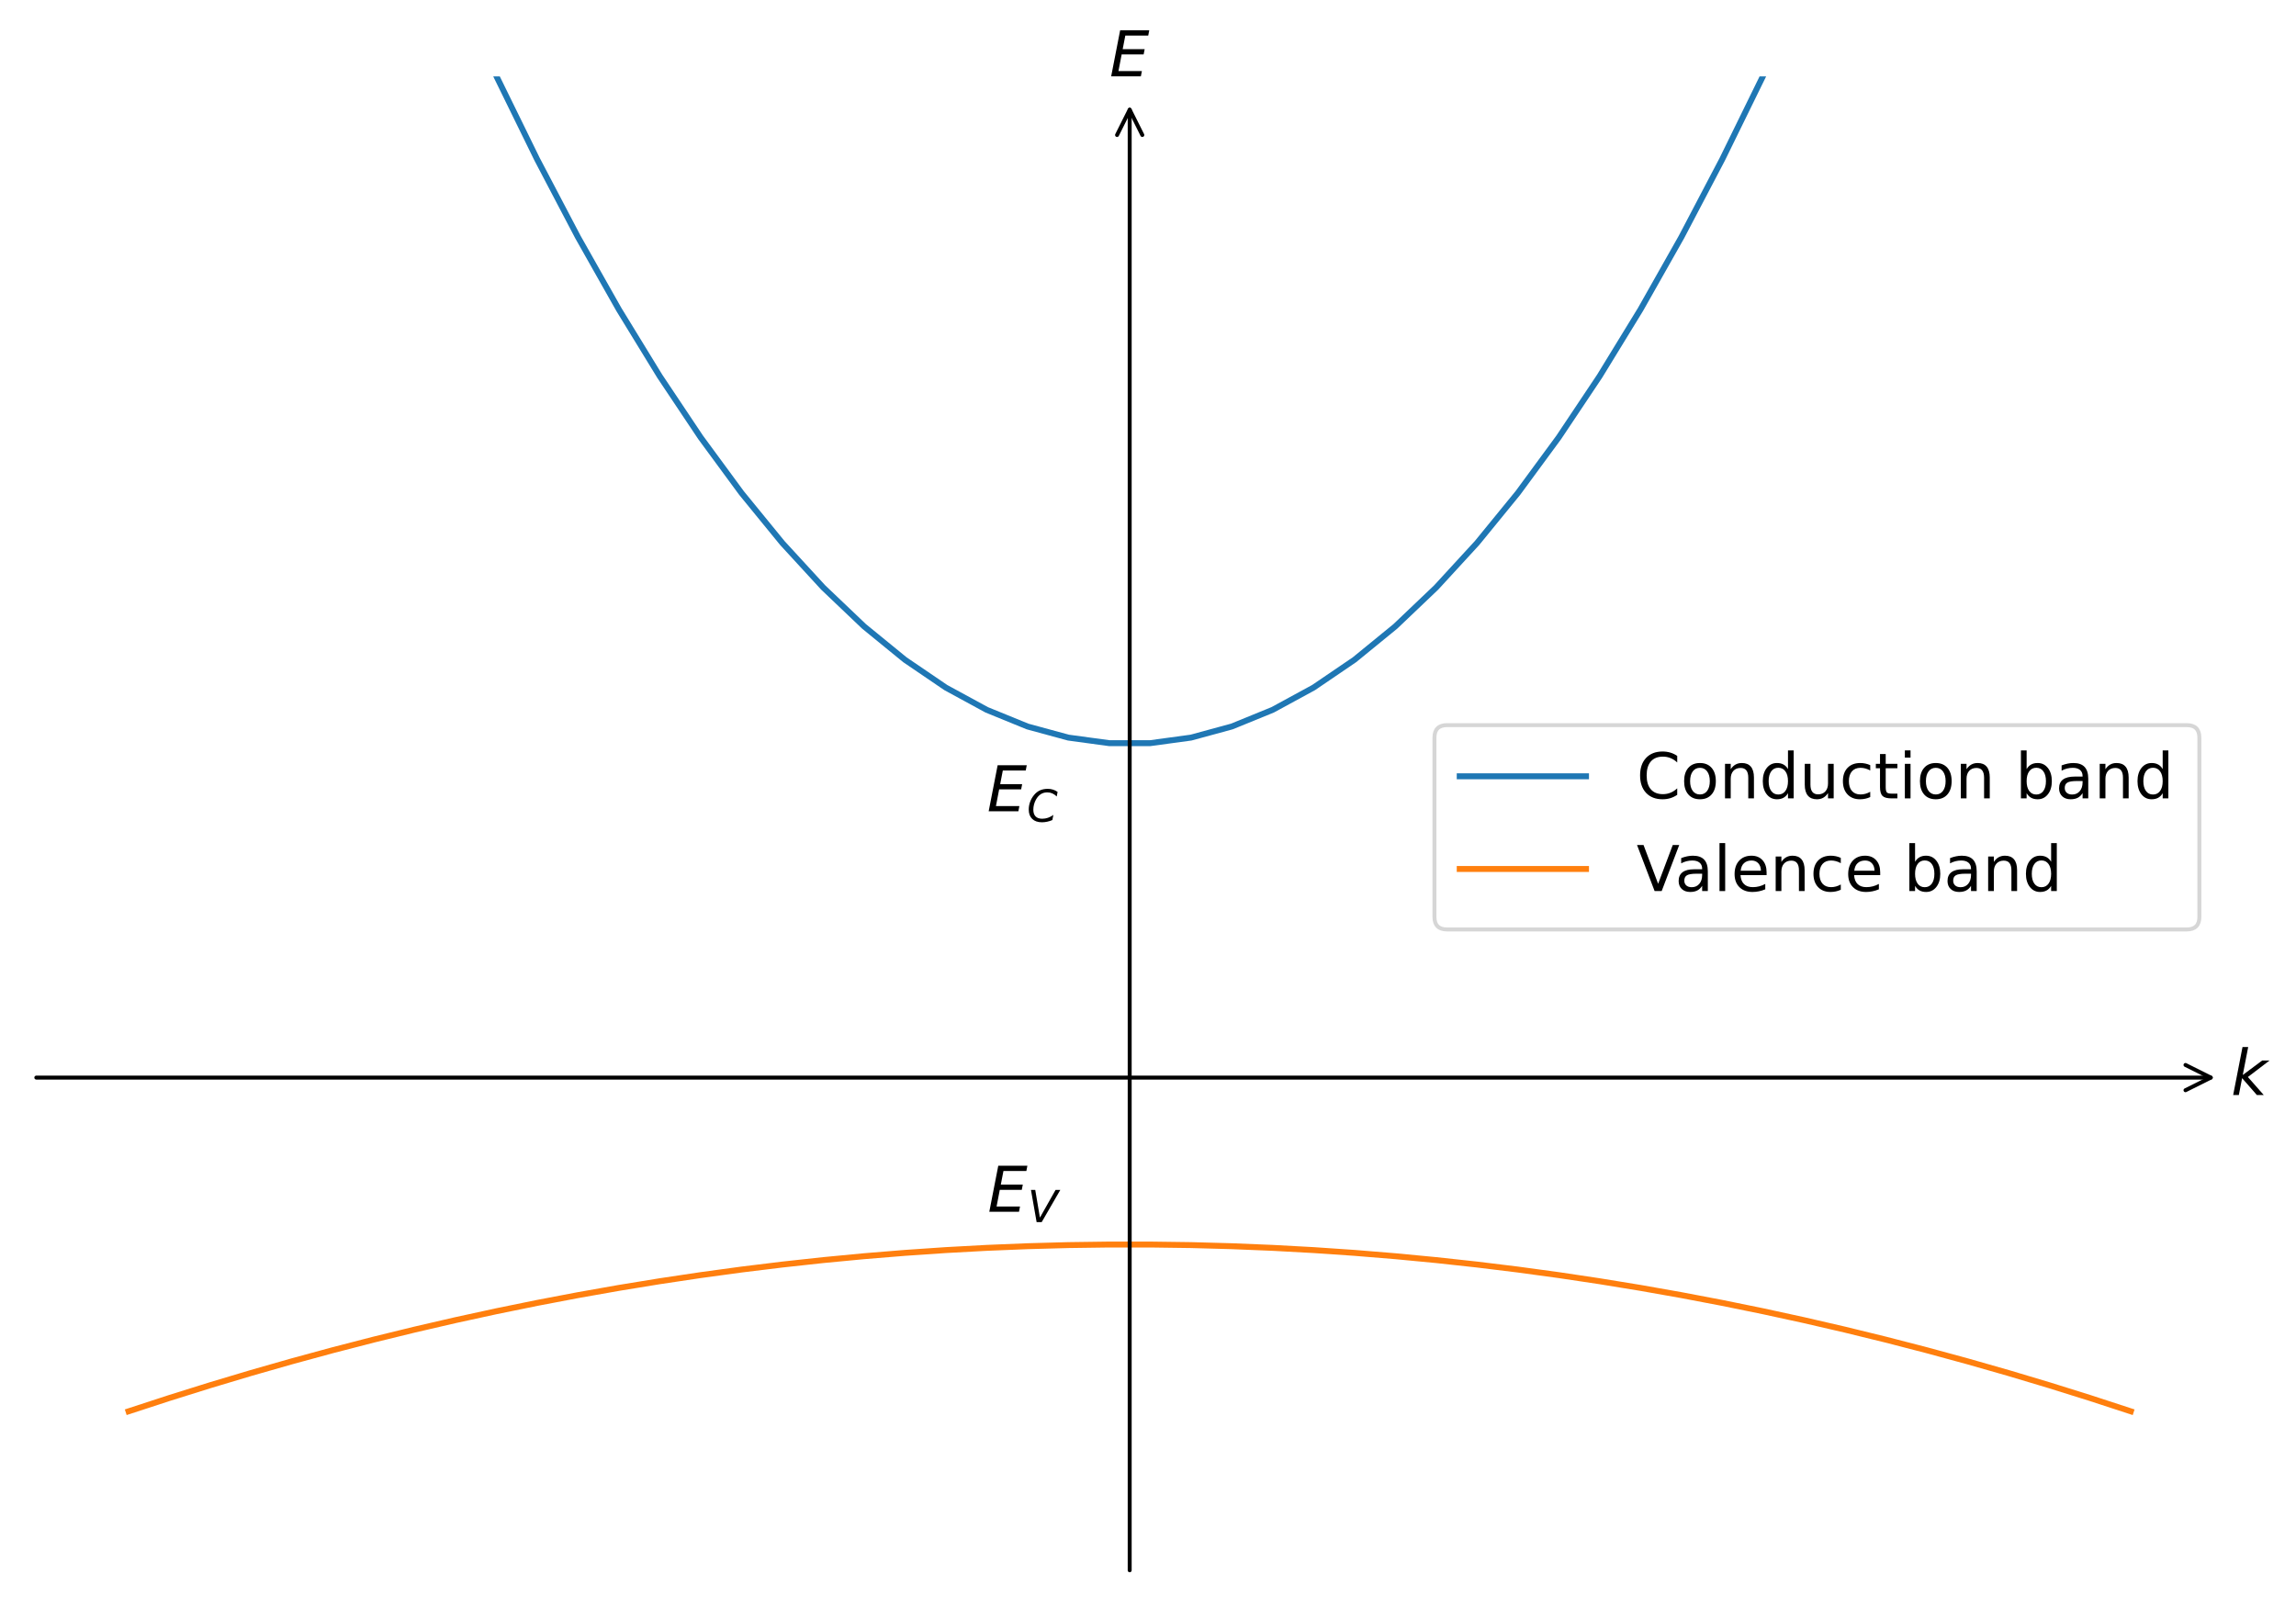 <?xml version="1.0" encoding="utf-8" standalone="no"?>
<!DOCTYPE svg PUBLIC "-//W3C//DTD SVG 1.1//EN"
  "http://www.w3.org/Graphics/SVG/1.1/DTD/svg11.dtd">
<!-- Created with matplotlib (https://matplotlib.org/) -->
<svg height="407.077pt" version="1.1" viewBox="0 0 581.68 407.077" width="581.68pt" xmlns="http://www.w3.org/2000/svg" xmlns:xlink="http://www.w3.org/1999/xlink">
 <defs>
  <style type="text/css">*{stroke-linecap:butt;stroke-linejoin:round;}</style>
 </defs>
 <g id="figure_1">
  <g id="patch_1">
   <path d="M 0 407.077 
L 581.68 407.077 
L 581.68 0 
L 0 0 
z
" style="fill:#ffffff;"/>
  </g>
  <g id="axes_1">
   <g id="line2d_1">
    <path clip-path="url(#p5b5399ba1a)" d="M 116.435 -1 
L 125.736 19.252 
L 136.089 40.383 
L 146.441 60.105 
L 156.794 78.419 
L 167.146 95.324 
L 177.499 110.82 
L 187.851 124.908 
L 198.204 137.587 
L 208.556 148.857 
L 218.909 158.718 
L 229.261 167.17 
L 239.614 174.214 
L 249.966 179.849 
L 260.319 184.075 
L 270.671 186.893 
L 281.024 188.301 
L 291.376 188.301 
L 301.729 186.893 
L 312.081 184.075 
L 322.434 179.849 
L 332.786 174.214 
L 343.139 167.17 
L 353.491 158.718 
L 363.844 148.857 
L 374.196 137.587 
L 384.549 124.908 
L 394.901 110.82 
L 405.254 95.324 
L 415.606 78.419 
L 425.959 60.105 
L 436.311 40.383 
L 446.664 19.252 
L 455.965 -1 
" style="fill:none;stroke:#1f77b4;stroke-linecap:square;stroke-width:1.5;"/>
   </g>
   <g id="line2d_2">
    <path clip-path="url(#p5b5399ba1a)" d="M 32.564 357.598 
L 42.916 354.217 
L 53.269 350.976 
L 63.621 347.877 
L 73.974 344.919 
L 84.326 342.101 
L 94.679 339.425 
L 105.031 336.889 
L 115.384 334.494 
L 125.736 332.24 
L 136.089 330.127 
L 146.441 328.155 
L 156.794 326.323 
L 167.146 324.633 
L 177.499 323.083 
L 187.851 321.674 
L 198.204 320.407 
L 208.556 319.28 
L 218.909 318.293 
L 229.261 317.448 
L 239.614 316.744 
L 249.966 316.18 
L 260.319 315.758 
L 270.671 315.476 
L 281.024 315.335 
L 291.376 315.335 
L 301.729 315.476 
L 312.081 315.758 
L 322.434 316.18 
L 332.786 316.744 
L 343.139 317.448 
L 353.491 318.293 
L 363.844 319.28 
L 374.196 320.407 
L 384.549 321.674 
L 394.901 323.083 
L 405.254 324.633 
L 415.606 326.323 
L 425.959 328.155 
L 436.311 330.127 
L 446.664 332.24 
L 457.016 334.494 
L 467.369 336.889 
L 477.721 339.425 
L 488.074 342.101 
L 498.426 344.919 
L 508.779 347.877 
L 519.131 350.976 
L 529.484 354.217 
L 539.836 357.598 
" style="fill:none;stroke:#ff7f0e;stroke-linecap:square;stroke-width:1.5;"/>
   </g>
   <g id="patch_2">
    <path d="M 560.083 273.038 
Q 285.2 273.038 9.199 273.038 
" style="fill:none;stroke:#000000;stroke-linecap:round;"/>
    <path d="M 553.683 269.837 
L 560.083 273.038 
L 553.683 276.238 
" style="fill:none;stroke:#000000;stroke-linecap:round;"/>
   </g>
   <g id="text_1">
    <!-- $k$ -->
    <g transform="translate(565.2 277.452)scale(0.16 -0.16)">
     <defs>
      <path d="M 18.312 75.984 
L 27.297 75.984 
L 18.703 31.688 
L 49.516 54.688 
L 61.188 54.688 
L 26.812 28.516 
L 51.906 0 
L 41.016 0 
L 17.672 26.703 
L 12.5 0 
L 3.516 0 
z
" id="DejaVuSans-Oblique-107"/>
     </defs>
     <use transform="translate(0 0.016)" xlink:href="#DejaVuSans-Oblique-107"/>
    </g>
   </g>
   <g id="patch_3">
    <path d="M 286.2 27.803 
Q 286.2 212.28 286.2 397.876 
" style="fill:none;stroke:#000000;stroke-linecap:round;"/>
    <path d="M 283 34.203 
L 286.2 27.803 
L 289.4 34.203 
" style="fill:none;stroke:#000000;stroke-linecap:round;"/>
   </g>
   <g id="text_2">
    <!-- $E$ -->
    <g transform="translate(281.08 19.358)scale(0.16 -0.16)">
     <defs>
      <path d="M 16.891 72.906 
L 62.984 72.906 
L 61.375 64.594 
L 25.094 64.594 
L 20.906 43.016 
L 55.719 43.016 
L 54.109 34.719 
L 19.281 34.719 
L 14.203 8.297 
L 51.312 8.297 
L 49.703 0 
L 2.688 0 
z
" id="DejaVuSans-Oblique-69"/>
     </defs>
     <use transform="translate(0 0.094)" xlink:href="#DejaVuSans-Oblique-69"/>
    </g>
   </g>
   <g id="text_3">
    <!-- $E_C$ -->
    <g transform="translate(250.045 205.577)scale(0.16 -0.16)">
     <defs>
      <path d="M 69.484 67.281 
L 67.484 56.891 
Q 62.797 61.625 57.547 63.922 
Q 52.297 66.219 46.188 66.219 
Q 37.844 66.219 31.516 62.203 
Q 25.203 58.203 20.609 50 
Q 17.672 44.734 16.125 38.844 
Q 14.594 32.953 14.594 27 
Q 14.594 17.047 19.75 11.812 
Q 24.906 6.594 34.719 6.594 
Q 41.5 6.594 47.75 8.766 
Q 54 10.938 59.906 15.281 
L 57.625 3.609 
Q 51.812 1.125 45.875 -0.141 
Q 39.938 -1.422 33.984 -1.422 
Q 19.969 -1.422 12.078 6.188 
Q 4.203 13.812 4.203 27.391 
Q 4.203 36.078 7.203 44.469 
Q 10.203 52.875 15.828 59.812 
Q 21.781 67.188 29.422 70.703 
Q 37.062 74.219 47.219 74.219 
Q 53.469 74.219 59.062 72.484 
Q 64.656 70.75 69.484 67.281 
z
" id="DejaVuSans-Oblique-67"/>
     </defs>
     <use transform="translate(0 0.094)" xlink:href="#DejaVuSans-Oblique-69"/>
     <use transform="translate(63.184 -16.312)scale(0.7)" xlink:href="#DejaVuSans-Oblique-67"/>
    </g>
   </g>
   <g id="text_4">
    <!-- $E_V$ -->
    <g transform="translate(250.205 307.048)scale(0.16 -0.16)">
     <defs>
      <path d="M 20.609 0 
L 7.812 72.906 
L 17.484 72.906 
L 28.078 10.203 
L 63.484 72.906 
L 74.219 72.906 
L 32.078 0 
z
" id="DejaVuSans-Oblique-86"/>
     </defs>
     <use transform="translate(0 0.094)" xlink:href="#DejaVuSans-Oblique-69"/>
     <use transform="translate(63.184 -16.312)scale(0.7)" xlink:href="#DejaVuSans-Oblique-86"/>
    </g>
   </g>
   <g id="legend_1">
    <g id="patch_4">
     <path d="M 366.61 235.502 
L 554 235.502 
Q 557.2 235.502 557.2 232.303 
L 557.2 186.933 
Q 557.2 183.732 554 183.732 
L 366.61 183.732 
Q 363.41 183.732 363.41 186.933 
L 363.41 232.303 
Q 363.41 235.502 366.61 235.502 
z
" style="fill:#ffffff;opacity:0.8;stroke:#cccccc;stroke-linejoin:miter;"/>
    </g>
    <g id="line2d_3">
     <path d="M 369.81 196.69 
L 401.81 196.69 
" style="fill:none;stroke:#1f77b4;stroke-linecap:square;stroke-width:1.5;"/>
    </g>
    <g id="line2d_4"/>
    <g id="text_5">
     <!-- Conduction band -->
     <g transform="translate(414.61 202.29)scale(0.16 -0.16)">
      <defs>
       <path d="M 64.406 67.281 
L 64.406 56.891 
Q 59.422 61.531 53.781 63.812 
Q 48.141 66.109 41.797 66.109 
Q 29.297 66.109 22.656 58.469 
Q 16.016 50.828 16.016 36.375 
Q 16.016 21.969 22.656 14.328 
Q 29.297 6.688 41.797 6.688 
Q 48.141 6.688 53.781 8.984 
Q 59.422 11.281 64.406 15.922 
L 64.406 5.609 
Q 59.234 2.094 53.438 0.328 
Q 47.656 -1.422 41.219 -1.422 
Q 24.656 -1.422 15.125 8.703 
Q 5.609 18.844 5.609 36.375 
Q 5.609 53.953 15.125 64.078 
Q 24.656 74.219 41.219 74.219 
Q 47.75 74.219 53.531 72.484 
Q 59.328 70.75 64.406 67.281 
z
" id="DejaVuSans-67"/>
       <path d="M 30.609 48.391 
Q 23.391 48.391 19.188 42.75 
Q 14.984 37.109 14.984 27.297 
Q 14.984 17.484 19.156 11.844 
Q 23.344 6.203 30.609 6.203 
Q 37.797 6.203 41.984 11.859 
Q 46.188 17.531 46.188 27.297 
Q 46.188 37.016 41.984 42.703 
Q 37.797 48.391 30.609 48.391 
z
M 30.609 56 
Q 42.328 56 49.016 48.375 
Q 55.719 40.766 55.719 27.297 
Q 55.719 13.875 49.016 6.219 
Q 42.328 -1.422 30.609 -1.422 
Q 18.844 -1.422 12.172 6.219 
Q 5.516 13.875 5.516 27.297 
Q 5.516 40.766 12.172 48.375 
Q 18.844 56 30.609 56 
z
" id="DejaVuSans-111"/>
       <path d="M 54.891 33.016 
L 54.891 0 
L 45.906 0 
L 45.906 32.719 
Q 45.906 40.484 42.875 44.328 
Q 39.844 48.188 33.797 48.188 
Q 26.516 48.188 22.312 43.547 
Q 18.109 38.922 18.109 30.906 
L 18.109 0 
L 9.078 0 
L 9.078 54.688 
L 18.109 54.688 
L 18.109 46.188 
Q 21.344 51.125 25.703 53.562 
Q 30.078 56 35.797 56 
Q 45.219 56 50.047 50.172 
Q 54.891 44.344 54.891 33.016 
z
" id="DejaVuSans-110"/>
       <path d="M 45.406 46.391 
L 45.406 75.984 
L 54.391 75.984 
L 54.391 0 
L 45.406 0 
L 45.406 8.203 
Q 42.578 3.328 38.25 0.953 
Q 33.938 -1.422 27.875 -1.422 
Q 17.969 -1.422 11.734 6.484 
Q 5.516 14.406 5.516 27.297 
Q 5.516 40.188 11.734 48.094 
Q 17.969 56 27.875 56 
Q 33.938 56 38.25 53.625 
Q 42.578 51.266 45.406 46.391 
z
M 14.797 27.297 
Q 14.797 17.391 18.875 11.75 
Q 22.953 6.109 30.078 6.109 
Q 37.203 6.109 41.297 11.75 
Q 45.406 17.391 45.406 27.297 
Q 45.406 37.203 41.297 42.844 
Q 37.203 48.484 30.078 48.484 
Q 22.953 48.484 18.875 42.844 
Q 14.797 37.203 14.797 27.297 
z
" id="DejaVuSans-100"/>
       <path d="M 8.5 21.578 
L 8.5 54.688 
L 17.484 54.688 
L 17.484 21.922 
Q 17.484 14.156 20.5 10.266 
Q 23.531 6.391 29.594 6.391 
Q 36.859 6.391 41.078 11.031 
Q 45.312 15.672 45.312 23.688 
L 45.312 54.688 
L 54.297 54.688 
L 54.297 0 
L 45.312 0 
L 45.312 8.406 
Q 42.047 3.422 37.719 1 
Q 33.406 -1.422 27.688 -1.422 
Q 18.266 -1.422 13.375 4.438 
Q 8.5 10.297 8.5 21.578 
z
M 31.109 56 
z
" id="DejaVuSans-117"/>
       <path d="M 48.781 52.594 
L 48.781 44.188 
Q 44.969 46.297 41.141 47.344 
Q 37.312 48.391 33.406 48.391 
Q 24.656 48.391 19.812 42.844 
Q 14.984 37.312 14.984 27.297 
Q 14.984 17.281 19.812 11.734 
Q 24.656 6.203 33.406 6.203 
Q 37.312 6.203 41.141 7.25 
Q 44.969 8.297 48.781 10.406 
L 48.781 2.094 
Q 45.016 0.344 40.984 -0.531 
Q 36.969 -1.422 32.422 -1.422 
Q 20.062 -1.422 12.781 6.344 
Q 5.516 14.109 5.516 27.297 
Q 5.516 40.672 12.859 48.328 
Q 20.219 56 33.016 56 
Q 37.156 56 41.109 55.141 
Q 45.062 54.297 48.781 52.594 
z
" id="DejaVuSans-99"/>
       <path d="M 18.312 70.219 
L 18.312 54.688 
L 36.812 54.688 
L 36.812 47.703 
L 18.312 47.703 
L 18.312 18.016 
Q 18.312 11.328 20.141 9.422 
Q 21.969 7.516 27.594 7.516 
L 36.812 7.516 
L 36.812 0 
L 27.594 0 
Q 17.188 0 13.234 3.875 
Q 9.281 7.766 9.281 18.016 
L 9.281 47.703 
L 2.688 47.703 
L 2.688 54.688 
L 9.281 54.688 
L 9.281 70.219 
z
" id="DejaVuSans-116"/>
       <path d="M 9.422 54.688 
L 18.406 54.688 
L 18.406 0 
L 9.422 0 
z
M 9.422 75.984 
L 18.406 75.984 
L 18.406 64.594 
L 9.422 64.594 
z
" id="DejaVuSans-105"/>
       <path id="DejaVuSans-32"/>
       <path d="M 48.688 27.297 
Q 48.688 37.203 44.609 42.844 
Q 40.531 48.484 33.406 48.484 
Q 26.266 48.484 22.188 42.844 
Q 18.109 37.203 18.109 27.297 
Q 18.109 17.391 22.188 11.75 
Q 26.266 6.109 33.406 6.109 
Q 40.531 6.109 44.609 11.75 
Q 48.688 17.391 48.688 27.297 
z
M 18.109 46.391 
Q 20.953 51.266 25.266 53.625 
Q 29.594 56 35.594 56 
Q 45.562 56 51.781 48.094 
Q 58.016 40.188 58.016 27.297 
Q 58.016 14.406 51.781 6.484 
Q 45.562 -1.422 35.594 -1.422 
Q 29.594 -1.422 25.266 0.953 
Q 20.953 3.328 18.109 8.203 
L 18.109 0 
L 9.078 0 
L 9.078 75.984 
L 18.109 75.984 
z
" id="DejaVuSans-98"/>
       <path d="M 34.281 27.484 
Q 23.391 27.484 19.188 25 
Q 14.984 22.516 14.984 16.5 
Q 14.984 11.719 18.141 8.906 
Q 21.297 6.109 26.703 6.109 
Q 34.188 6.109 38.703 11.406 
Q 43.219 16.703 43.219 25.484 
L 43.219 27.484 
z
M 52.203 31.203 
L 52.203 0 
L 43.219 0 
L 43.219 8.297 
Q 40.141 3.328 35.547 0.953 
Q 30.953 -1.422 24.312 -1.422 
Q 15.922 -1.422 10.953 3.297 
Q 6 8.016 6 15.922 
Q 6 25.141 12.172 29.828 
Q 18.359 34.516 30.609 34.516 
L 43.219 34.516 
L 43.219 35.406 
Q 43.219 41.609 39.141 45 
Q 35.062 48.391 27.688 48.391 
Q 23 48.391 18.547 47.266 
Q 14.109 46.141 10.016 43.891 
L 10.016 52.203 
Q 14.938 54.109 19.578 55.047 
Q 24.219 56 28.609 56 
Q 40.484 56 46.344 49.844 
Q 52.203 43.703 52.203 31.203 
z
" id="DejaVuSans-97"/>
      </defs>
      <use xlink:href="#DejaVuSans-67"/>
      <use x="69.824" xlink:href="#DejaVuSans-111"/>
      <use x="131.006" xlink:href="#DejaVuSans-110"/>
      <use x="194.385" xlink:href="#DejaVuSans-100"/>
      <use x="257.861" xlink:href="#DejaVuSans-117"/>
      <use x="321.24" xlink:href="#DejaVuSans-99"/>
      <use x="376.221" xlink:href="#DejaVuSans-116"/>
      <use x="415.43" xlink:href="#DejaVuSans-105"/>
      <use x="443.213" xlink:href="#DejaVuSans-111"/>
      <use x="504.395" xlink:href="#DejaVuSans-110"/>
      <use x="567.773" xlink:href="#DejaVuSans-32"/>
      <use x="599.561" xlink:href="#DejaVuSans-98"/>
      <use x="663.037" xlink:href="#DejaVuSans-97"/>
      <use x="724.316" xlink:href="#DejaVuSans-110"/>
      <use x="787.695" xlink:href="#DejaVuSans-100"/>
     </g>
    </g>
    <g id="line2d_5">
     <path d="M 369.81 220.175 
L 401.81 220.175 
" style="fill:none;stroke:#ff7f0e;stroke-linecap:square;stroke-width:1.5;"/>
    </g>
    <g id="line2d_6"/>
    <g id="text_6">
     <!-- Valence band -->
     <g transform="translate(414.61 225.775)scale(0.16 -0.16)">
      <defs>
       <path d="M 28.609 0 
L 0.781 72.906 
L 11.078 72.906 
L 34.188 11.531 
L 57.328 72.906 
L 67.578 72.906 
L 39.797 0 
z
" id="DejaVuSans-86"/>
       <path d="M 9.422 75.984 
L 18.406 75.984 
L 18.406 0 
L 9.422 0 
z
" id="DejaVuSans-108"/>
       <path d="M 56.203 29.594 
L 56.203 25.203 
L 14.891 25.203 
Q 15.484 15.922 20.484 11.062 
Q 25.484 6.203 34.422 6.203 
Q 39.594 6.203 44.453 7.469 
Q 49.312 8.734 54.109 11.281 
L 54.109 2.781 
Q 49.266 0.734 44.188 -0.344 
Q 39.109 -1.422 33.891 -1.422 
Q 20.797 -1.422 13.156 6.188 
Q 5.516 13.812 5.516 26.812 
Q 5.516 40.234 12.766 48.109 
Q 20.016 56 32.328 56 
Q 43.359 56 49.781 48.891 
Q 56.203 41.797 56.203 29.594 
z
M 47.219 32.234 
Q 47.125 39.594 43.094 43.984 
Q 39.062 48.391 32.422 48.391 
Q 24.906 48.391 20.391 44.141 
Q 15.875 39.891 15.188 32.172 
z
" id="DejaVuSans-101"/>
      </defs>
      <use xlink:href="#DejaVuSans-86"/>
      <use x="60.658" xlink:href="#DejaVuSans-97"/>
      <use x="121.938" xlink:href="#DejaVuSans-108"/>
      <use x="149.721" xlink:href="#DejaVuSans-101"/>
      <use x="211.244" xlink:href="#DejaVuSans-110"/>
      <use x="274.623" xlink:href="#DejaVuSans-99"/>
      <use x="329.604" xlink:href="#DejaVuSans-101"/>
      <use x="391.127" xlink:href="#DejaVuSans-32"/>
      <use x="422.914" xlink:href="#DejaVuSans-98"/>
      <use x="486.391" xlink:href="#DejaVuSans-97"/>
      <use x="547.67" xlink:href="#DejaVuSans-110"/>
      <use x="611.049" xlink:href="#DejaVuSans-100"/>
     </g>
    </g>
   </g>
  </g>
 </g>
 <defs>
  <clipPath id="p5b5399ba1a">
   <rect height="380.52" width="558" x="7.2" y="19.358"/>
  </clipPath>
 </defs>
</svg>
